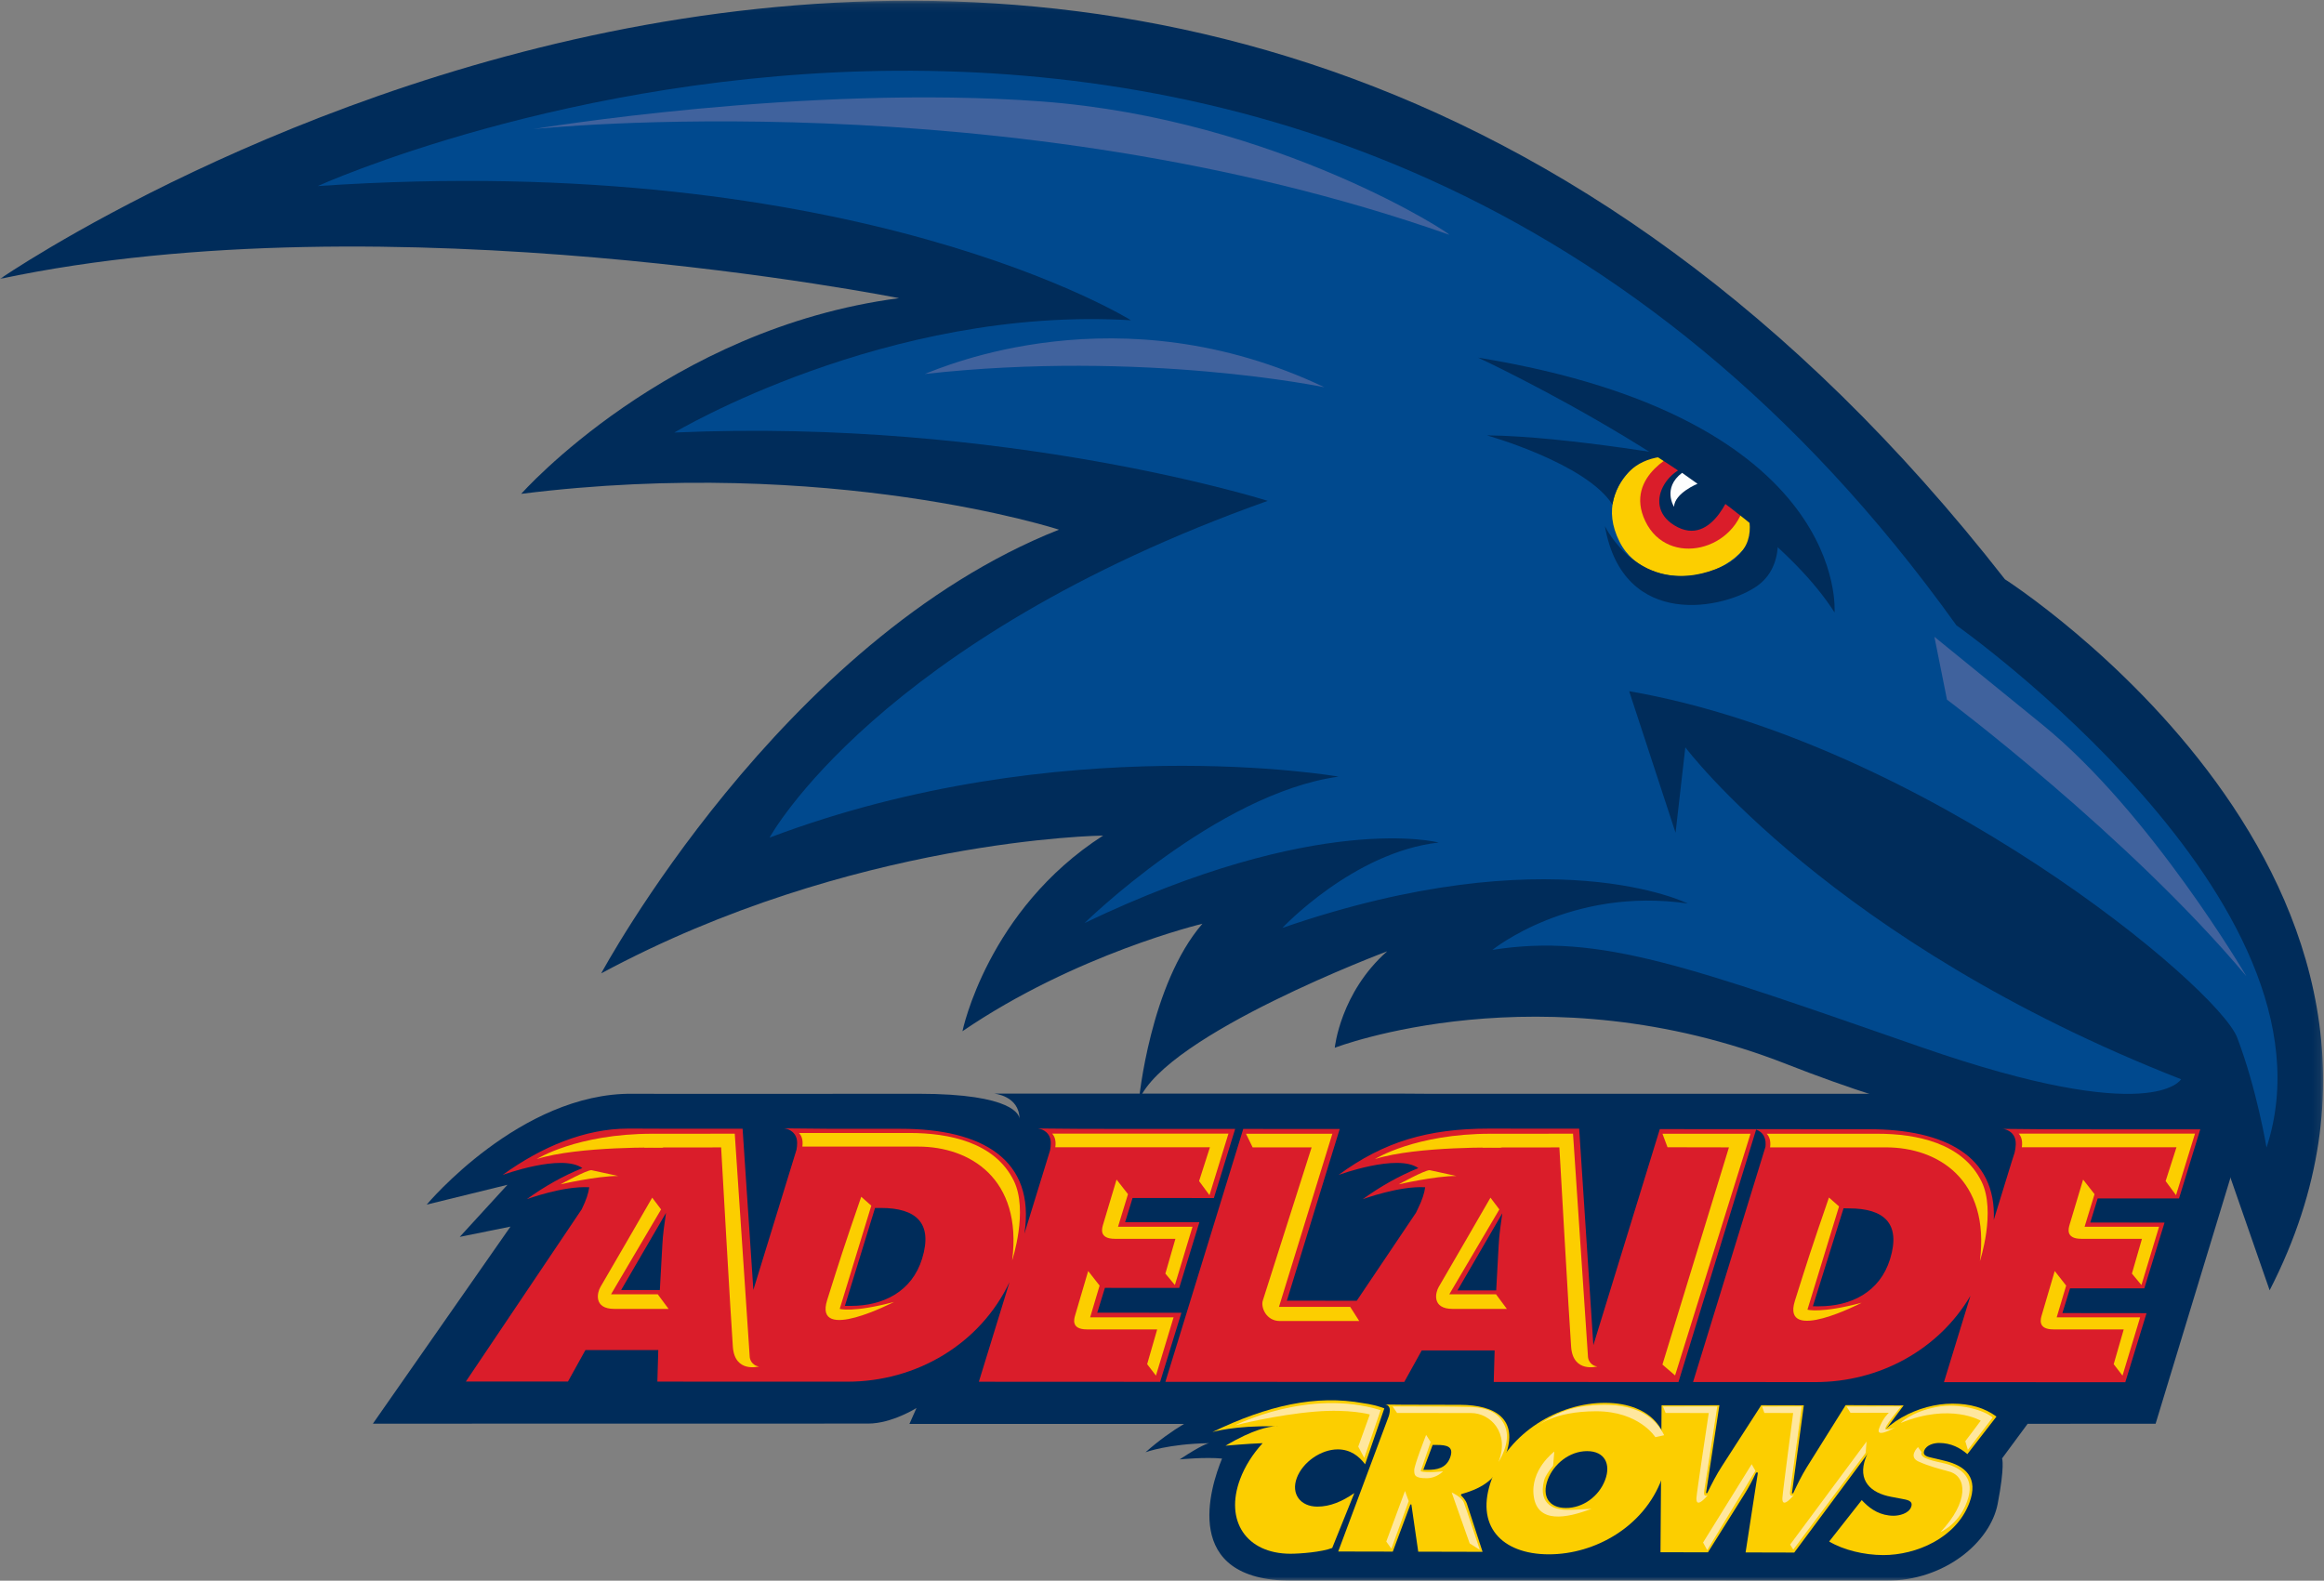 <?xml version="1.0" encoding="UTF-8" standalone="no"?>
<svg width="294px" height="200px" viewBox="0 0 294 200" version="1.1" xmlns="http://www.w3.org/2000/svg" xmlns:xlink="http://www.w3.org/1999/xlink">
    <rect x="0" y="0" width="294" height="200" fill="#808080" stroke="none"/>
    <!-- Generator: sketchtool 3.8.3 (29802) - http://www.bohemiancoding.com/sketch -->
    <title>C3AA0C3F-0B31-49AD-B70E-EF12047A8893</title>
    <desc>Created with sketchtool.</desc>
    <defs>
        <polygon id="path-1" points="0 0.093 293.886 0.093 293.886 200 0 200"></polygon>
        <polyline id="path-3" points="0 0.093 293.886 0.093 293.886 200 0 200"></polyline>
    </defs>
    <g id="Page-1" stroke="none" stroke-width="1" fill="none" fill-rule="evenodd">
        <g id="FULL-LOGO" transform="translate(-370, -387)">
            <g id="icon_club_Adelaide" transform="translate(370, 387)">
                <g id="Group-3">
                    <mask id="mask-2" fill="white">
                        <use xlink:href="#path-1"></use>
                    </mask>
                    <g id="Clip-2"></g>
                    <path d="M256.51,180.145 L253.275,184.524 C253.275,184.524 253.646,185.452 252.718,190.278 C251.79,195.104 246.045,200.017 238.617,200 C227.126,199.974 179.741,200 163.415,200 C149.32,200 153.102,188.18 154.598,184.546 C152.475,184.335 149.235,184.653 149.235,184.653 C152.04,182.804 152.815,182.615 152.979,182.6 C147.775,182.675 144.913,183.749 144.913,183.749 C146.645,182.221 148.298,181.053 149.79,180.16 L115.046,180.165 L115.942,178.15 C115.942,178.15 112.811,180.119 109.84,180.119 L47.173,180.13 L64.58,155.197 L58.16,156.498 L64.195,149.907 L53.981,152.414 C53.981,152.414 65.828,138.235 80.036,138.389 C83.191,138.423 106.807,138.389 116.159,138.389 C128.361,138.389 128.95,141.161 128.973,141.547 C128.941,138.632 125.758,138.367 125.758,138.367 L176.946,138.367 L180.368,138.389 L241.759,138.389 L283.92,143.254 L272.696,180.141 L256.51,180.145 Z" id="Fill-1" fill="#002C5A" mask="url(#mask-2)"></path>
                </g>
                <g id="Group-6">
                    <mask id="mask-4" fill="white">
                        <use xlink:href="#path-3"></use>
                    </mask>
                    <g id="Clip-5"></g>
                    <path d="M0,35.286 C0,35.286 145.48,-65.136 253.632,73.292 C253.632,73.292 313.639,111.649 287.123,163.255 L281.543,147.215 C281.543,147.215 257.121,146.865 226.07,134.661 C195.021,122.458 168.855,132.57 168.855,132.57 C168.855,132.57 169.553,125.596 175.485,120.366 C175.485,120.366 147.574,130.826 144.085,139.195 C144.085,139.195 145.48,124.549 152.109,116.879 C152.109,116.879 136.06,120.713 121.756,130.477 C121.756,130.477 124.897,115.136 139.55,105.722 C139.55,105.722 107.802,106.068 76.056,123.156 C76.056,123.156 98.731,80.965 133.967,67.016 C133.967,67.016 105.011,57.603 65.937,62.484 C65.937,62.484 84.428,41.562 113.733,37.726 C113.733,37.726 49.192,24.825 0,35.286" id="Fill-4" fill="#002C5A" mask="url(#mask-4)"></path>
                </g>
                <path d="M184.38,163.267 L189.278,163.267 L189.587,157.623 C189.648,156.269 189.861,154.867 190.051,153.51 L184.38,163.267 Z M239.108,159.3 C240.493,154.803 238.36,152.889 233.908,152.893 L233.22,152.879 L229.338,165.278 L230.094,165.28 C234.151,165.284 237.814,163.502 239.108,159.3 L239.108,159.3 Z M179.132,153.441 L179.382,152.918 C179.911,151.841 180.199,150.951 180.292,150.219 C177.041,150.019 172.4,151.726 172.4,151.726 C174.63,150.112 176.998,148.777 179.427,147.797 C176.801,145.917 169.335,148.662 169.335,148.662 C175.056,144.452 180.637,142.798 188.389,142.798 C193.839,142.798 191.245,142.808 191.245,142.808 L199.775,142.808 L201.569,170.196 L209.977,142.863 L221.989,142.869 L227.469,142.872 L236.457,142.877 C245.961,142.877 252.567,146.235 252.227,154.34 L254.486,147.004 L254.859,145.849 C255.012,145.201 255.098,144.425 254.849,143.873 C254.402,142.891 253.342,142.832 253.342,142.832 L259.108,142.886 L278.347,142.893 L275.659,151.635 L265.371,151.632 L264.431,154.684 L273.826,154.69 L271.271,163.006 L261.874,163.006 L260.905,166.139 L271.55,166.15 L268.863,174.887 L245.922,174.879 L249.273,163.949 C245.27,170.758 237.779,174.877 229.638,174.872 L214.183,174.86 L223.342,145.099 C223.387,144.654 223.364,144.212 223.202,143.861 C222.958,143.303 222.507,143.045 222.16,142.924 L212.336,174.867 L201.881,174.86 L200.133,174.859 L188.966,174.853 L189.079,170.868 L179.86,170.862 L177.65,174.849 L169.88,174.849 L164.74,174.845 L147.43,174.838 L157.279,142.839 L169.481,142.848 L162.796,164.571 L171.64,164.575 L179.132,153.441 Z M79.454,142.798 L80.573,142.798 L82.773,142.809 L93.942,142.816 L95.305,163.206 L100.763,145.468 C100.867,144.896 100.899,144.271 100.687,143.807 C100.243,142.823 99.18,142.767 99.18,142.767 L104.948,142.821 L114.004,142.825 C124.186,142.828 131.04,146.68 129.593,156.091 L132.84,145.552 C132.954,144.965 132.995,144.304 132.778,143.825 C132.332,142.838 131.27,142.782 131.27,142.782 L137.042,142.832 L156.255,142.839 L153.563,151.584 L143.276,151.578 L142.335,154.633 L151.731,154.638 L149.176,162.956 L139.777,162.95 L138.81,166.09 L149.456,166.097 L146.765,174.838 L123.832,174.827 L127.711,162.219 C124.011,170.018 115.976,174.822 107.186,174.819 L96.078,174.815 L91.73,174.816 L83.161,174.81 L83.276,170.821 L74.059,170.818 L71.851,174.802 L58.933,174.802 L73.576,153.029 L73.63,152.918 C74.16,151.841 74.448,150.951 74.541,150.219 C71.29,150.019 66.648,151.726 66.648,151.726 C68.878,150.112 71.246,148.777 73.675,147.796 C71.049,145.917 63.583,148.662 63.583,148.662 C68.521,145.089 74.005,142.798 79.454,142.798 L79.454,142.798 Z M78.577,163.223 L83.475,163.224 L83.787,157.582 C83.846,156.221 84.058,154.819 84.254,153.462 L78.577,163.223 Z M116.653,159.248 C118.038,154.752 115.909,152.843 111.454,152.838 L110.698,152.839 L106.884,165.226 L107.641,165.229 C111.699,165.231 115.364,163.449 116.653,159.248 L116.653,159.248 Z" id="Fill-7" fill="#DA1D2A"></path>
                <path d="M40.198,23.54 C40.198,23.54 166.555,-33.892 247.497,79.119 C247.497,79.119 296.926,114.011 286.731,145.195 C286.731,145.195 285.497,137.786 283.024,131.3 C280.553,124.817 243.482,93.94 206.1,87.455 L211.968,105.364 L213.204,94.557 C213.204,94.557 231.74,119.261 275.92,136.551 C275.92,136.551 272.521,142.724 243.172,132.536 C213.823,122.348 202.392,118.025 188.798,120.187 C188.798,120.187 198.684,112.157 213.512,114.318 C213.512,114.318 196.213,105.673 162.229,117.405 C162.229,117.405 171.189,107.833 182.001,106.6 C182.001,106.6 166.863,102.584 137.205,116.788 C137.205,116.788 153.888,100.422 169.334,98.262 C169.334,98.262 134.116,92.086 97.353,105.982 C97.353,105.982 110.946,80.971 160.376,63.372 C160.376,63.372 127.319,52.873 85.303,54.727 C85.303,54.727 112.181,38.669 143.075,40.522 C143.075,40.522 108.474,18.91 40.198,23.54" id="Fill-9" fill="#00498E"></path>
                <path d="M183.302,29.69 C184.251,30.025 161.665,15.06 131.754,12.835 C101.842,10.61 67.477,16.333 67.477,16.333 C67.477,16.333 127.298,9.973 183.302,29.69" id="Fill-11" fill="#00498E"></path>
                <path d="M284.171,123.507 C284.171,123.507 272.08,102.835 258.398,91.704 L244.714,80.575 L246.306,88.524 C246.306,88.524 269.216,105.699 284.171,123.507" id="Fill-13" fill="#40629D"></path>
                <path d="M183.302,29.69 C184.251,30.025 161.665,15.06 131.754,12.835 C101.842,10.61 67.477,16.333 67.477,16.333 C67.477,16.333 127.298,9.973 183.302,29.69" id="Fill-15" fill="#40629D"></path>
                <path d="M116.984,47.319 C119.131,46.512 141.531,36.619 167.547,48.998 C167.547,48.998 144.69,44.241 116.984,47.319" id="Fill-17" fill="#40629D"></path>
                <path d="M211.37,56.045 C211.08,56.143 200.789,60.365 204.88,68.539 C208.46,75.696 221.878,73.84 222.513,64.568" id="Fill-19" fill="#FCCE00"></path>
                <path d="M214.711,58.143 C214.711,58.143 198.206,55.178 188.098,55.085 C188.098,55.085 200.662,58.606 203.989,63.85 C203.989,63.85 204.883,55.827 214.711,58.143" id="Fill-21" fill="#002C5A"></path>
                <path d="M224.449,65.083 C224.449,65.083 226.439,71.123 222.362,74.088 C218.281,77.055 205.348,79.819 203.03,66.567 C203.03,66.567 207.361,75.645 217.003,72.031 C226.646,68.417 217.282,58.354 217.282,58.354 L224.449,65.083 Z" id="Fill-23" fill="#002C5A"></path>
                <path d="M218.374,60.89 L213.601,55.166 L209.707,60.728 C209.707,60.728 207.759,63.228 209.427,65.453 C211.097,67.679 212.764,69.07 216.382,67.401 C219.999,65.732 218.374,60.89 218.374,60.89" id="Fill-25" fill="#002C5A"></path>
                <path d="M212.811,56.997 C212.602,57.066 205.3,60.056 208.153,65.964 C211.003,71.873 219.836,69.719 220.809,63.114 C221.781,56.511 219.356,61.265 219.356,61.265 C219.356,61.265 216.837,69.564 211.804,66.463 C207.332,63.706 211.699,57.971 215.384,58.943 C219.071,59.917 212.811,56.997 212.811,56.997" id="Fill-27" fill="#DA1D2A"></path>
                <path d="M232.08,77.492 C232.08,77.492 234.074,52.915 186.988,45.251 C186.988,45.251 221.907,61.448 232.08,77.492" id="Fill-29" fill="#002C5A"></path>
                <path d="M183.447,184.427 C182.931,185.806 181.707,185.978 180.55,185.975 L180.06,185.974 L181.237,182.821 L181.778,182.822 C182.989,182.824 183.98,183 183.447,184.427 M190.433,184.222 C192.18,179.541 189.133,177.76 184.754,177.749 L177.538,177.732 L175.2,177.707 C175.2,177.707 175.612,177.696 175.771,178.114 C175.877,178.393 175.79,178.832 175.7,179.148 L169.292,196.305 L176.195,196.32 L178.421,190.359 L178.55,190.359 L179.415,196.326 L187.555,196.346 L185.584,190.301 C185.4,189.759 185.073,189.461 184.814,189.19 L184.869,189.043 C187.808,188.21 189.384,187.031 190.433,184.222" id="Fill-31" fill="#FCCE00"></path>
                <path d="M200.785,183.605 C203.025,183.611 203.8,185.264 203.065,187.235 C202.274,189.354 200.236,190.805 198.099,190.799 C195.961,190.795 195.01,189.337 195.801,187.218 C196.538,185.248 198.545,183.6 200.785,183.605 M203.067,177.496 C197.169,177.483 190.909,181.264 188.729,187.104 C186.501,193.065 189.985,196.647 195.909,196.662 C201.833,196.676 207.984,193.114 210.21,187.152 C212.391,181.313 208.964,177.51 203.067,177.496" id="Fill-33" fill="#FCCE00"></path>
                <path d="M210.2,177.807 L210.063,196.397 L216.064,196.411 L220.649,189.11 C221.221,188.198 221.718,187.277 222.154,186.317 L222.385,186.317 L220.829,196.422 L226.984,196.438 L240.822,177.821 L233.487,177.787 L228.559,185.665 C227.906,186.723 227.353,187.856 226.846,188.941 L226.691,188.94 L228.193,177.81 L222.807,177.798 L217.847,185.493 C217.124,186.602 216.528,187.785 215.975,188.917 L215.822,188.914 L217.514,177.798 L210.2,177.807 Z" id="Fill-35" fill="#FCCE00"></path>
                <path d="M231.4,195.04 C233.193,196.106 235.788,196.751 238.235,196.757 C242.434,196.767 247.476,194.586 249.135,190.151 C250.31,186.998 248.716,185.466 245.968,184.818 L244.498,184.469 C244.005,184.344 243.167,184.242 243.422,183.554 C243.71,182.791 244.693,182.571 245.312,182.572 C246.83,182.576 247.966,183.196 248.884,183.985 L252.564,179.235 C251.073,178.123 249.23,177.603 247.015,177.597 C242.791,177.586 237.672,180.04 236.025,184.448 C234.94,187.355 236.68,188.915 239.26,189.388 L240.584,189.639 C241.183,189.762 242.083,189.84 241.77,190.677 C241.457,191.515 240.247,191.782 239.551,191.781 C237.929,191.778 236.697,191.009 235.783,190.07 L235.525,189.799 L231.4,195.04 Z" id="Fill-37" fill="#FCCE00"></path>
                <path d="M188.553,151.536 C188.553,151.536 182.588,161.869 182.01,162.826 C181.598,163.51 181.082,165.611 183.775,165.611 L190.626,165.611 L189.253,163.758 L183.347,163.758 L189.676,153.023 L188.553,151.536 Z" id="Fill-39" fill="#FCCE00"></path>
                <path d="M231.373,151.518 L232.649,152.645 L228.654,165.705 C228.654,165.705 230.295,166.215 235.514,164.83 C235.514,164.83 225.32,170.12 227.063,164.593 C228.727,159.318 229.076,158.188 231.373,151.518" id="Fill-41" fill="#FCCE00"></path>
                <path d="M263.526,149.247 C263.526,149.247 262.032,154.21 261.83,154.906 C261.692,155.385 261.239,156.742 263.306,156.742 L270.971,156.742 L269.701,161.142 L270.904,162.589 L273.133,155.219 L263.712,155.219 L264.971,151.091 L263.526,149.247 Z" id="Fill-43" fill="#FCCE00"></path>
                <path d="M259.935,160.818 C259.935,160.818 258.504,165.672 258.302,166.368 C258.163,166.847 257.711,168.204 259.777,168.204 L268.664,168.204 L267.396,172.605 L268.51,174.051 L270.738,166.681 L260.183,166.681 L261.381,162.662 L259.935,160.818 Z" id="Fill-45" fill="#FCCE00"></path>
                <path d="M188.608,143.448 L198.997,143.443 C198.997,143.443 200.874,171.535 200.893,171.719 C200.951,172.299 201.44,172.833 202.059,172.893 C202.059,172.893 199.005,173.76 198.757,170.419 C198.509,167.077 197.271,145.176 197.271,145.176 L187.521,145.188 L188.608,143.448 Z" id="Fill-47" fill="#FCCE00"></path>
                <path d="M157.626,143.45 L158.467,145.174 L165.927,145.174 C165.927,145.174 160.034,163.71 159.756,164.546 C159.477,165.381 160.157,167.144 161.922,167.144 L171.951,167.144 L170.806,165.35 L161.799,165.35 L168.551,143.45 L157.626,143.45 Z" id="Fill-49" fill="#FCCE00"></path>
                <path d="M176.169,177.949 L176.738,178.772 C176.738,178.772 183.25,178.786 186.093,178.785 C188.553,178.783 191.031,181.31 189.564,184.98 C189.564,184.98 191.259,182.494 190.385,180.432 C189.558,178.482 187.705,178.095 186.154,178.029 C184.306,177.951 176.169,177.949 176.169,177.949" id="Fill-51" fill="#FFE79E"></path>
                <path d="M163.806,184.688 C163.806,184.688 161.774,187.55 162.535,189.716 C163.297,191.882 166.759,192.423 169.2,191.291 L167.313,195.77 L168.344,195.518 L170.635,189.681 C170.635,189.681 168.628,191.179 166.342,190.946 C164.058,190.711 162.459,188.844 164.039,186.209 L163.806,184.688 Z" id="Fill-53" fill="#FFE79E"></path>
                <path d="M159.938,181.228 C159.566,181.228 157.406,182.219 157.406,182.219 C157.406,182.219 160.346,181.764 161.956,181.764" id="Fill-55" fill="#FFE79E"></path>
                <path d="M180.856,148.055 C180.222,148.055 176.946,149.85 176.946,149.85 C176.946,149.85 181.491,148.793 184.238,148.793" id="Fill-57" fill="#FCCE00"></path>
                <polygon id="Fill-59" fill="#FFE79E" points="178.21 189.93 177.74 188.646 175.372 195.049 176.014 195.947"></polygon>
                <path d="M183.644,188.831 L185.923,195.282 L187.206,196.095 C187.206,196.095 185.337,190.455 185.176,190.083 C184.875,189.388 183.644,188.831 183.644,188.831" id="Fill-61" fill="#FFE79E"></path>
                <path d="M180.414,181.551 C180.414,181.551 178.909,185.367 178.909,186.008 C178.909,186.649 178.962,187.037 180.491,187.033 C181.774,187.029 182.554,186.155 182.554,186.155 C182.554,186.155 180.449,186.412 179.721,186.155 L180.985,182.442 L180.414,181.551 Z" id="Fill-63" fill="#FFE79E"></path>
                <path d="M196.632,183.66 C196.632,183.66 193.537,185.949 194.031,189.351 C194.526,192.755 198.117,192.136 201.337,190.899 C201.337,190.899 198.736,191.084 197.87,191.023 C197.004,190.962 194.508,190.6 195.332,187.31 C195.518,186.569 196.477,185.455 196.477,185.455 L196.632,183.66 Z" id="Fill-65" fill="#FFE79E"></path>
                <path d="M194.43,180.479 C194.43,180.479 196.969,178.377 200.25,177.943 C203.531,177.51 208.483,177.447 210.526,181.593 L209.411,181.841 C209.411,181.841 207.37,178.562 201.922,178.562 C196.473,178.562 194.43,180.479 194.43,180.479" id="Fill-67" fill="#FFE79E"></path>
                <path d="M210.376,177.961 L210.712,178.772 L216.167,178.785 C216.167,178.785 214.62,188.997 214.605,189.573 C214.566,191.035 216.082,189.131 216.082,189.131 C216.082,189.131 215.402,189.666 215.611,188.506 C215.693,188.05 217.247,177.949 217.247,177.949 L210.376,177.961 Z" id="Fill-69" fill="#FFE79E"></path>
                <path d="M222.912,177.961 L223.202,178.772 L226.846,178.785 C226.846,178.785 225.494,188.997 225.479,189.573 C225.44,191.035 226.956,189.131 226.956,189.131 C226.956,189.131 226.276,189.666 226.485,188.506 C226.567,188.05 227.925,177.949 227.925,177.949 L222.912,177.961 Z" id="Fill-71" fill="#FFE79E"></path>
                <polygon id="Fill-73" fill="#FFE79E" points="215.971 196.133 215.45 195.168 221.6 185.258 222.065 186.093"></polygon>
                <polygon id="Fill-75" fill="#FFE79E" points="226.862 196.066 226.46 195.435 236.132 182.392 236.017 183.825"></polygon>
                <path d="M233.602,177.961 L240.512,177.952 C240.512,177.952 238.065,180.793 238.582,180.849 C239.098,180.907 239.766,180.59 239.766,180.59 C239.766,180.59 237.253,182.075 237.711,180.756 C238.169,179.438 238.953,178.749 238.953,178.749 L234.102,178.761 L233.602,177.961 Z" id="Fill-77" fill="#FFE79E"></path>
                <path d="M240.439,180.048 C240.439,180.048 241.723,178.653 245.001,178.018 C247.879,177.462 251.071,178.459 252.082,179.352 L248.947,183.448 L248.622,182.35 L250.576,179.757 C250.576,179.757 246.748,177.469 240.439,180.048" id="Fill-79" fill="#FFE79E"></path>
                <path d="M242.636,183.095 C242.636,183.095 241.339,184.32 242.725,184.933 C244.047,185.517 245.156,185.796 246.594,186.192 C248.855,186.813 249.103,190 245.488,193.843 C245.488,193.843 248.094,192.768 249.017,189.434 C249.767,186.724 247.763,185.582 245.999,185.165 C244.806,184.883 242.725,184.539 243.094,183.727 L242.636,183.095 Z" id="Fill-81" fill="#FFE79E"></path>
                <polygon id="Fill-83" fill="#FCCE00" points="210.312 143.448 221.449 143.448 211.908 174.028 210.308 172.654 218.722 145.171 210.951 145.157"></polygon>
                <path d="M214.745,61.213 C214.745,61.213 211.87,62.369 211.771,64.119 C211.771,64.119 210.26,61.74 212.795,59.826 L214.745,61.213 Z" id="Fill-85" fill="#FEFEFE"></path>
                <path d="M173.948,146.649 C173.948,146.649 179.001,143.448 188.608,143.448 L189.912,145.199 C189.912,145.199 179.241,144.979 173.948,146.649" id="Fill-87" fill="#FCCE00"></path>
                <path d="M82.508,151.536 C82.508,151.536 76.544,161.869 75.965,162.826 C75.552,163.51 75.037,165.611 77.729,165.611 L84.581,165.611 L83.207,163.758 L77.302,163.758 L83.631,153.023 L82.508,151.536 Z" id="Fill-89" fill="#FCCE00"></path>
                <path d="M82.563,143.448 L92.952,143.443 C92.952,143.443 94.83,171.535 94.847,171.719 C94.905,172.299 95.395,172.833 96.014,172.893 C96.014,172.893 92.96,173.76 92.712,170.419 C92.464,167.077 91.226,145.176 91.226,145.176 L81.476,145.188 L82.563,143.448 Z" id="Fill-91" fill="#FCCE00"></path>
                <path d="M74.811,148.055 C74.176,148.055 70.901,149.85 70.901,149.85 C70.901,149.85 75.446,148.793 78.194,148.793" id="Fill-93" fill="#FCCE00"></path>
                <path d="M67.903,146.649 C67.903,146.649 72.956,143.448 82.562,143.448 L83.867,145.199 C83.867,145.199 73.196,144.979 67.903,146.649" id="Fill-95" fill="#FCCE00"></path>
                <path d="M255.379,143.436 C255.651,143.728 255.907,144.255 255.776,145.158 L275.338,145.158 L273.966,149.436 L275.281,151.22 L277.679,143.436 L255.379,143.436 Z" id="Fill-97" fill="#FCCE00"></path>
                <path d="M141.252,149.247 C141.252,149.247 139.758,154.21 139.556,154.906 C139.417,155.385 138.965,156.742 141.031,156.742 L148.696,156.742 L147.427,161.142 L148.63,162.589 L150.859,155.219 L141.437,155.219 L142.697,151.091 L141.252,149.247 Z" id="Fill-99" fill="#FCCE00"></path>
                <path d="M137.661,160.818 C137.661,160.818 136.229,165.672 136.027,166.368 C135.888,166.847 135.436,168.204 137.502,168.204 L146.39,168.204 L145.122,172.605 L146.235,174.051 L148.464,166.681 L137.909,166.681 L139.106,162.662 L137.661,160.818 Z" id="Fill-101" fill="#FCCE00"></path>
                <path d="M133.104,143.436 C133.377,143.728 133.633,144.255 133.502,145.158 L153.064,145.158 L151.692,149.436 L153.007,151.22 L155.405,143.436 L133.104,143.436 Z" id="Fill-103" fill="#FCCE00"></path>
                <path d="M250.663,149.464 C248.257,144.622 242.494,143.447 237.468,143.447 L223.494,143.447 C223.775,143.728 224.052,144.252 223.928,145.171 L238.593,145.171 C245.094,145.171 251.79,149.192 250.469,159.561 C250.469,159.561 252.55,153.262 250.663,149.464" id="Fill-105" fill="#FCCE00"></path>
                <path d="M108.951,151.422 L110.226,152.549 L106.231,165.607 C106.231,165.607 107.873,166.119 113.091,164.732 C113.091,164.732 102.897,170.024 104.64,164.495 C106.303,159.222 106.653,158.092 108.951,151.422" id="Fill-107" fill="#FCCE00"></path>
                <path d="M128.24,149.368 C125.833,144.524 120.071,143.351 115.044,143.351 L101.071,143.351 C101.352,143.633 101.629,144.155 101.505,145.074 L116.171,145.074 C122.67,145.074 129.367,149.095 128.046,159.464 C128.046,159.464 130.127,153.165 128.24,149.368" id="Fill-109" fill="#FCCE00"></path>
                <path d="M175.127,178.196 L172.693,185.269 C171.936,184.255 170.843,183.389 169.245,183.384 C167.133,183.38 164.809,184.978 164.054,186.998 C163.291,189.041 164.531,190.622 166.642,190.627 C168.266,190.632 169.802,189.97 171.331,188.914 L168.531,195.86 C167.204,196.374 164.494,196.59 163.231,196.588 C157.692,196.575 154.902,192.451 156.88,187.153 C157.496,185.503 158.488,183.954 159.731,182.599 C157.7,182.67 155.036,182.92 155.036,182.92 C158.567,180.821 160.555,180.5 161.314,180.469 C156.141,180.352 153.378,181.192 153.378,181.192 C160.369,177.82 166.478,176.442 172.467,177.542 C173.415,177.667 174.317,177.889 175.127,178.196 M161.314,180.469 L161.676,180.478 C161.676,180.478 161.559,180.459 161.314,180.469" id="Fill-111" fill="#FCCE00"></path>
                <path d="M172.588,184.462 L171.825,183.038 L173.29,178.966 C173.29,178.966 170.751,178.244 166.386,178.604 C161.371,179.017 156.239,180.344 156.239,180.344 C156.239,180.344 165.569,175.598 174.656,178.424 L172.588,184.462 Z" id="Fill-113" fill="#FFE79E"></path>
            </g>
        </g>
    </g>
</svg>